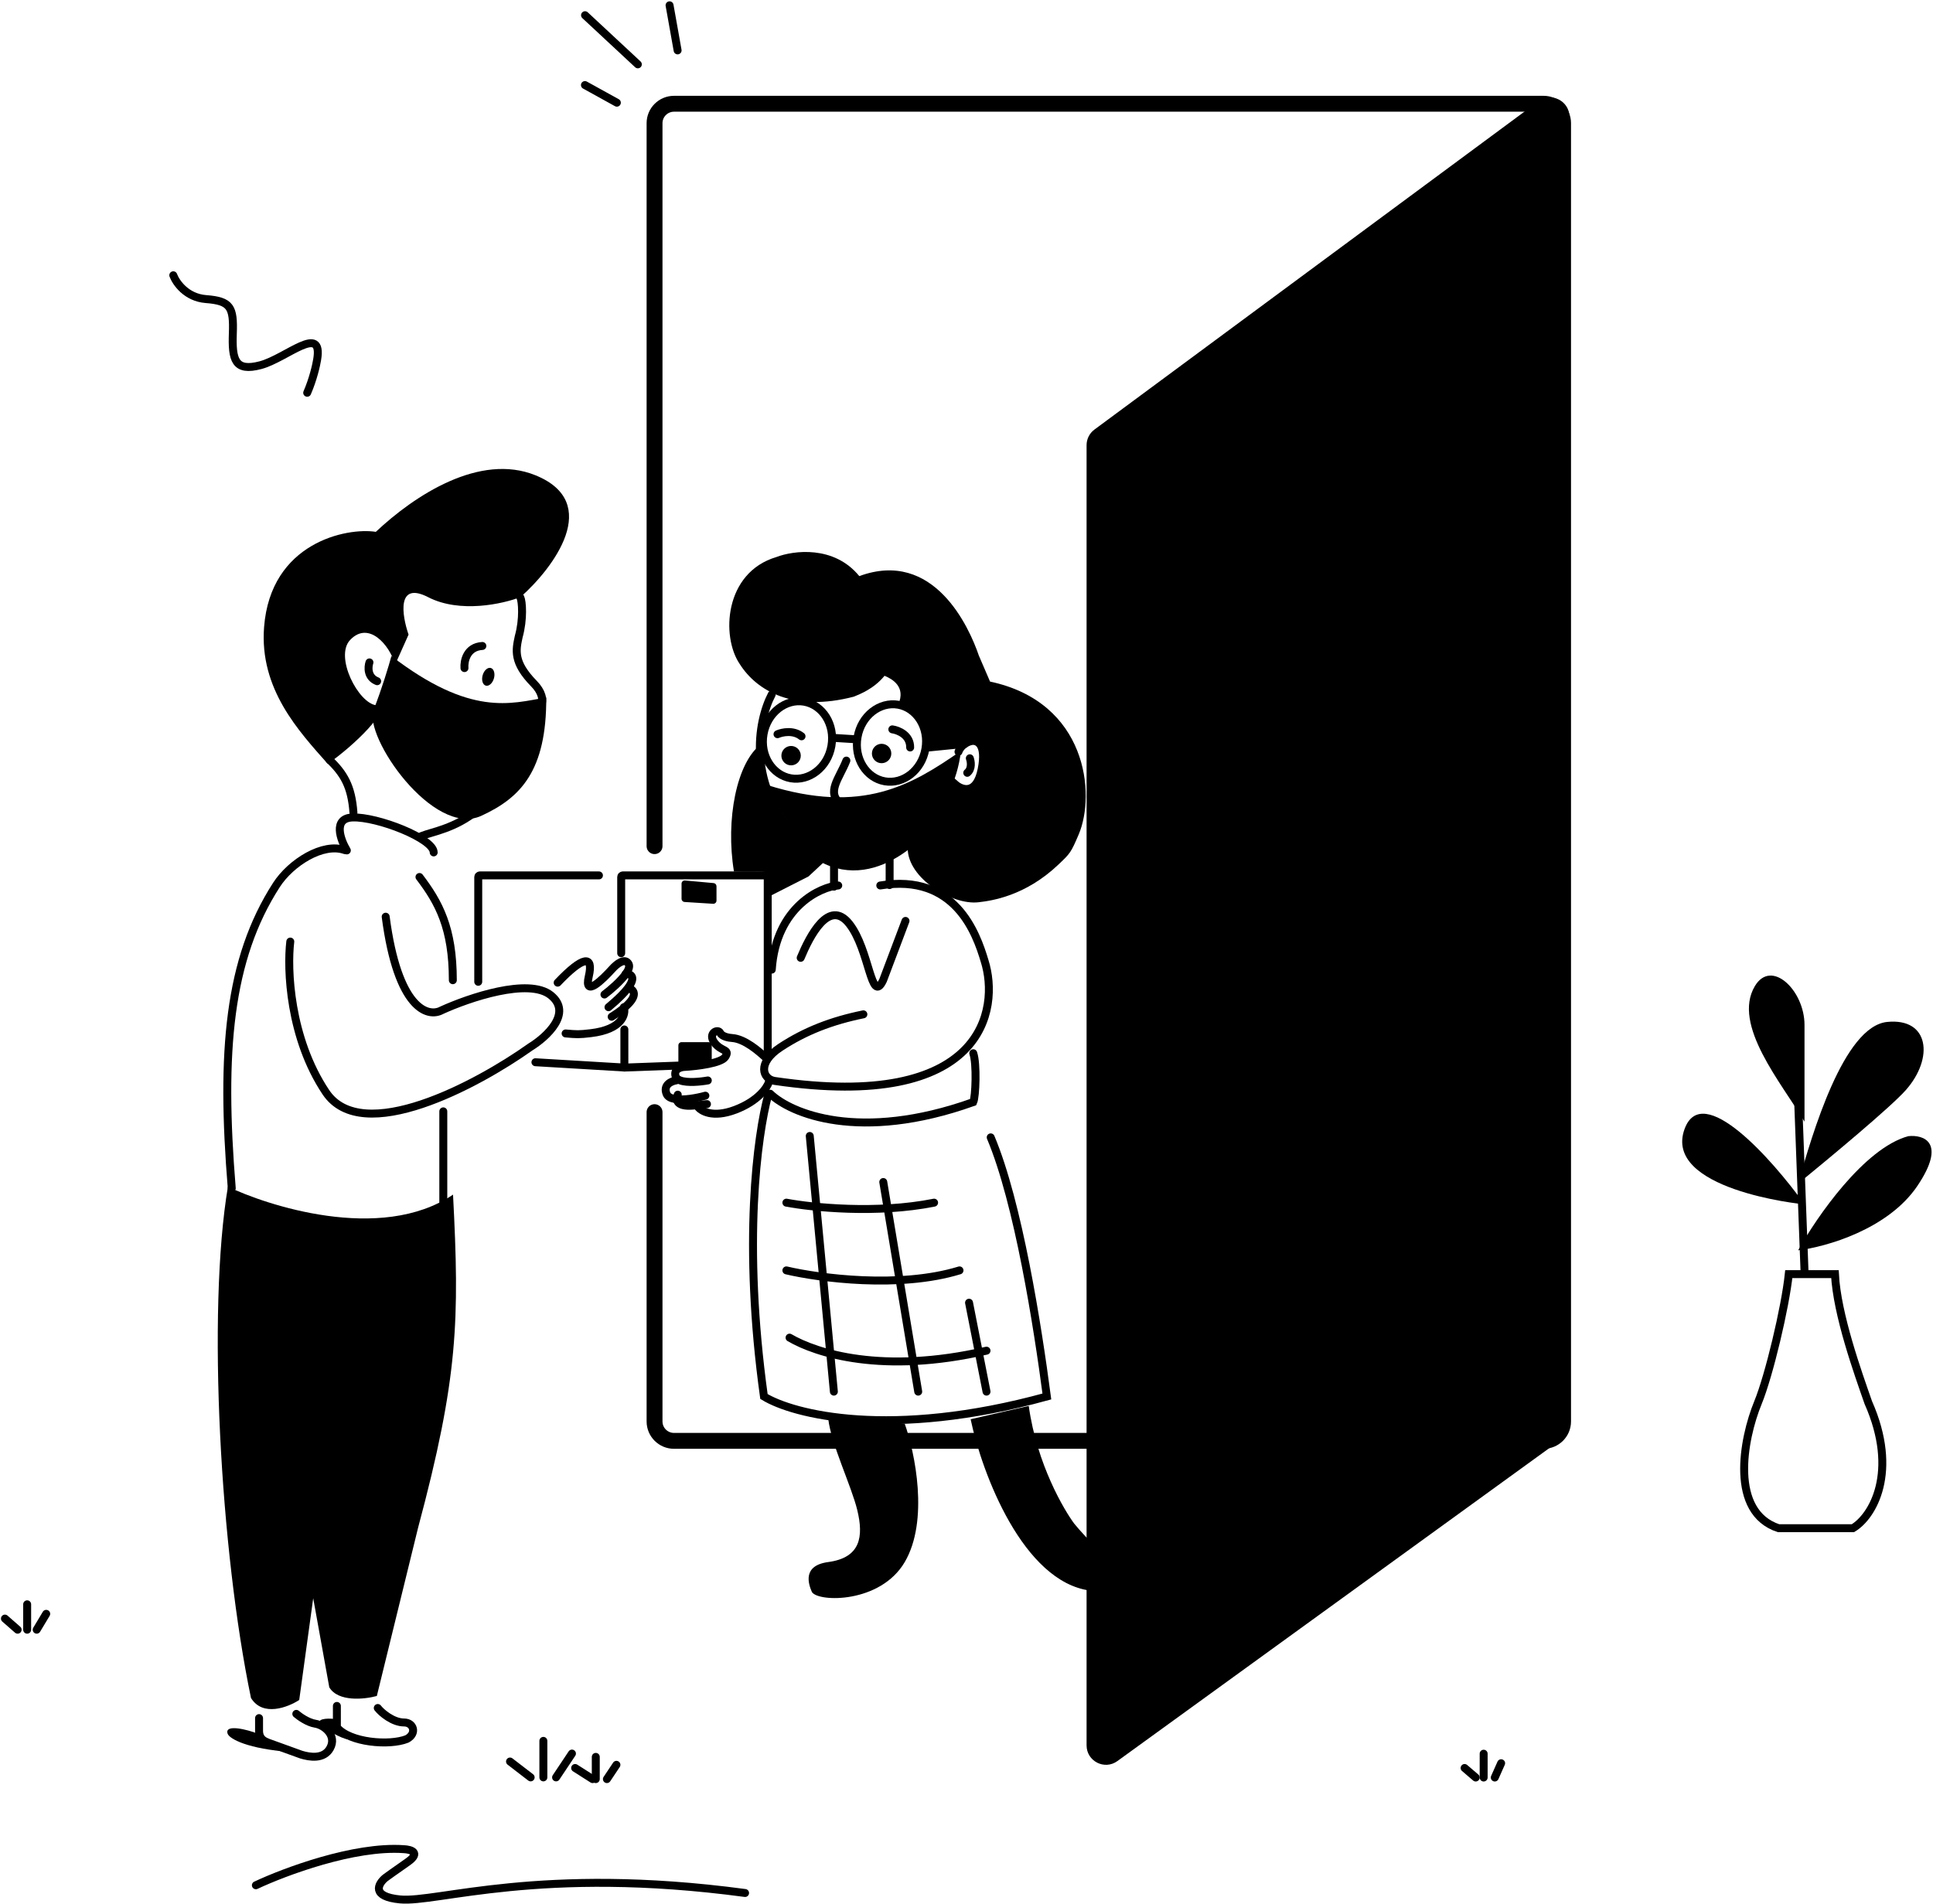 <svg width="1217" height="1199" viewBox="0 0 1217 1199" fill="none" xmlns="http://www.w3.org/2000/svg">
<path d="M1201.44 715.469C1173.71 722.969 1143.66 766.508 1132.1 787.34C1149.44 785.257 1188.73 774.216 1207.22 746.717C1225.72 719.219 1211.08 714.428 1201.44 715.469Z" fill="black"/>
<path d="M1188.14 643.535C1160.69 646.305 1140.95 714.084 1132.1 745.34C1151.76 729.265 1190.5 697.116 1199.94 686.4C1217.64 666.307 1214.69 640.856 1188.14 643.535Z" fill="black"/>
<path d="M1104.82 621.022C1090.38 645.381 1121.66 681.98 1136.1 706.34C1136.1 691.002 1136.1 658.914 1136.1 645.381C1136.1 623.729 1115.24 603.433 1104.82 621.022Z" fill="black"/>
<path d="M1136.1 758.34C1115.6 729.865 1071.81 680.508 1060.62 710.881C1046.65 748.848 1133.3 758.34 1136.1 758.34Z" fill="black"/>
<path d="M1136.1 800.34L1132.1 693.34" stroke="black" stroke-width="5" stroke-linecap="round"/>
<path d="M1106.83 883.182C1113.75 866.338 1124.05 823.112 1126.2 802.34H1155.26C1156.55 827.94 1169.79 864.656 1176.25 883.182C1195.62 926.971 1178.94 955.042 1166.56 962.34H1119.75C1089.07 952.235 1097.15 906.761 1106.83 883.182Z" stroke="black" stroke-width="5"/>
<path d="M279.099 780.34V699.84" stroke="black" stroke-width="5" stroke-linecap="round"/>
<path d="M439.099 696.595C441.074 699.607 448.607 704.271 462.939 698.836C477.272 693.4 483.018 684.907 484.099 681.34" stroke="black" stroke-width="5" stroke-linecap="round"/>
<path d="M426.713 689.34C425.356 692.011 425.366 697.13 436.257 696.237L439.485 695.887L445.099 695.28" stroke="black" stroke-width="5" stroke-linecap="round"/>
<path d="M425.771 680.34C422.769 680.781 417.343 683.098 419.659 688.84C420.357 690.572 422.206 691.546 424.643 692.005C430.285 693.069 439.084 691.38 444.099 689.973" stroke="black" stroke-width="5" stroke-linecap="round"/>
<path d="M482.099 665.989C477.841 662.084 468.952 654.222 460.967 653.662C458.942 653.569 454.602 652.795 453.445 650.445C451.999 647.507 445.345 650.724 449.829 656.6C454.313 662.475 459.81 660.517 456.628 665.553C454.082 669.581 438.691 671.428 431.314 671.848C428.71 671.894 423.879 673.163 425.383 677.863C425.756 679.027 426.81 679.837 428.278 680.381C432.74 682.033 441.027 681.223 445.634 680.381" stroke="black" stroke-width="5" stroke-linecap="round"/>
<path d="M462.099 548.839C456.67 515.932 463.876 480.04 479.092 468.702C477.294 513.349 507.37 534.935 519.243 542.399L509.066 551.898L485.599 563.839C485.599 558.839 485.88 556.806 485.099 551.339C484.599 547.839 479.599 549.339 462.099 548.839Z" fill="black"/>
<path d="M539.732 950.939C536.057 935.758 523.224 909.314 521.44 893.34L569.625 896.565C576.02 914.69 584.972 957.482 569.625 983.656C554.277 1009.83 515.195 1009 511.18 1002.55C508.95 997.479 505.022 985.867 521.44 983.656C541.963 980.891 543.749 967.528 539.732 950.939Z" fill="black"/>
<path d="M686.387 1001.64C644.203 996.133 618.283 928.117 611.099 893.721L647.689 885.34C652.825 922.396 670.186 951.188 676.3 959.443C692.348 979.164 728.571 1007.14 686.387 1001.64Z" fill="black"/>
<path d="M483.674 689.34C476.696 715.144 467.574 782.976 480.972 879.393C499.368 890.672 560.748 906.464 659.099 879.393C653.263 835.047 641.096 757.388 623.74 716.225" stroke="black" stroke-width="5" stroke-linecap="round"/>
<path d="M504.099 603.164C509.756 589.564 521.919 565.495 534.742 581.815C547.565 598.135 548.413 633.052 555.956 617.396L570.099 579.917" stroke="black" stroke-width="5" stroke-linecap="round"/>
<path d="M666.366 544.443C645.39 564.373 624.115 567.26 615.924 568.183C599.209 570.065 571.483 552.917 571.483 534.258C586.629 523.317 597.634 502.752 601.148 494.396C605.096 497.734 610.231 496.464 612.305 495.411C614.971 493.676 620.086 487.144 619.214 474.9C618.343 462.656 609.453 465.943 605.117 469.117L583.454 471.451C584.365 451.209 571.887 444.454 565.534 443.607C570.527 432.393 561.597 427.487 556.897 425.559C550.156 433.821 541.322 437.149 537.587 438.697C499.568 448.643 476.362 435.026 465.651 418.031C454.023 400.875 455.905 360.589 488.799 350.782C499.555 346.643 525.054 343.249 541.004 362.786C587.958 345.531 610.181 394.915 616.278 412.848L623.323 429.199C684.513 442.215 689.899 500.09 679.151 525.435C674.277 536.928 673.636 537.536 666.688 544.136L666.366 544.443Z" fill="black"/>
<path d="M527.752 557.605C517.236 558.283 488.613 570.558 485.901 610.589" stroke="black" stroke-width="5" stroke-linecap="round"/>
<path d="M554.213 557.602C601.368 549.8 614.69 587.689 619.901 605.159C629.427 635.302 619.901 700.148 487.753 680.695C480.134 679.574 476.403 669.334 491.328 659.522C506.937 649.261 523.557 642.815 543.576 638.744" stroke="black" stroke-width="5" stroke-linecap="round"/>
<path d="M484.896 688.735C497.697 701.151 541.191 719.588 612.755 694.01C614.272 690.765 615.062 669.944 612.755 663.234" stroke="black" stroke-width="5" stroke-linecap="round"/>
<path d="M582.63 471.643C580.246 485.219 568.585 494.031 557.033 492.001C545.482 489.972 537.522 477.714 539.907 464.138C542.292 450.563 553.952 441.751 565.504 443.78C577.056 445.81 585.015 458.068 582.63 471.643Z" stroke="black" stroke-width="5"/>
<path d="M523.453 469.749C521.068 483.325 509.407 492.136 497.856 490.107C486.304 488.078 478.345 475.819 480.729 462.244C483.114 448.668 494.775 439.856 506.327 441.886C517.878 443.915 525.838 456.173 523.453 469.749Z" stroke="black" stroke-width="5"/>
<path d="M524.661 464.654L539.343 465.562" stroke="black" stroke-width="5" stroke-linecap="round"/>
<path d="M532.875 478.958C528.572 490.009 519.773 499.232 529.501 506.23" stroke="black" stroke-width="5" stroke-linecap="round"/>
<circle cx="498.061" cy="475.852" r="6.106" transform="rotate(9.963 498.061 475.852)" fill="black"/>
<circle cx="555.054" cy="474.497" r="6.106" transform="rotate(9.963 555.054 474.497)" fill="black"/>
<path d="M610.587 477.496C611.334 479.517 612.058 484.178 608.977 486.659" stroke="black" stroke-width="5" stroke-linecap="round"/>
<path d="M555.5 540.34C519.9 555.94 495 520.84 483 494.34C543 513.14 574 494.34 605 472.84C600.6 512.04 569.5 534.173 555.5 540.34Z" fill="black"/>
<path d="M485.879 437.307C477.116 454.03 469.235 494.888 504.228 530.128C539.221 565.369 576.734 532.318 591.116 511.387L601.288 493.81C605.513 497.543 614.778 500.902 618.042 484.473C621.306 468.044 614.865 465.811 611.237 466.748C609.271 467.189 604.961 469.14 603.455 473.41" stroke="black" stroke-width="5" stroke-linecap="round"/>
<path d="M583.421 470.836L607.456 468.446" stroke="black" stroke-width="5" stroke-linecap="round"/>
<path d="M561.806 459.291C565.6 459.832 573.156 462.871 573.025 470.702" stroke="black" stroke-width="5" stroke-linecap="round"/>
<path d="M489.508 462.352C492.404 461.079 499.483 459.562 504.638 463.674" stroke="black" stroke-width="5" stroke-linecap="round"/>
<path d="M560.099 557.34V541.34" stroke="black" stroke-width="5" stroke-linecap="round"/>
<path d="M525.099 544.34V558.34" stroke="black" stroke-width="5" stroke-linecap="round"/>
<path d="M497.099 842.34C513.986 852.232 555.744 865.659 621.099 850.55" stroke="black" stroke-width="5" stroke-linecap="round"/>
<path d="M509.816 715.34L524.994 876.34M495.099 799.989C515.642 804.83 566.202 811.608 604.099 799.989" stroke="black" stroke-width="5" stroke-linecap="round"/>
<path d="M495.099 757.34C511.055 760.358 551.993 764.584 588.099 757.34" stroke="black" stroke-width="5" stroke-linecap="round"/>
<path d="M610.099 820.34L621.099 876.34" stroke="black" stroke-width="5" stroke-linecap="round"/>
<path d="M556.099 744.34L578.099 876.34" stroke="black" stroke-width="5" stroke-linecap="round"/>
<path d="M412.099 700.34V895.119C412.099 901.869 417.584 907.34 424.348 907.34H971.851C978.616 907.34 984.099 901.869 984.099 895.119V77.561C984.099 70.811 978.616 65.34 971.851 65.34H424.348C417.584 65.34 412.099 70.811 412.099 77.561V532.84" stroke="black" stroke-width="10" stroke-linecap="round"/>
<path d="M689.051 270.505L968.633 63.754C976.692 57.794 988.099 63.55 988.099 73.577V896.496C988.099 900.414 986.223 904.091 983.053 906.389L703.471 1109C695.398 1114.85 684.099 1109.08 684.099 1099.1V280.328C684.099 276.453 685.938 272.808 689.051 270.505Z" fill="black"/>
<path d="M426.62 31.737L421.55 3.341" stroke="black" stroke-width="5" stroke-linecap="round"/>
<path d="M401.579 40.522L368.33 9.573" stroke="black" stroke-width="5" stroke-linecap="round"/>
<path d="M388.369 64.669L368.272 53.563" stroke="black" stroke-width="5" stroke-linecap="round"/>
<path d="M109.099 173.34C110.792 177.937 117.276 187.373 129.667 188.332C145.157 189.531 147.189 193.369 146.596 209.92C146.004 226.471 147.781 234.267 164.033 229.949C180.284 225.632 203.561 203.324 199.667 226.471C199.131 229.869 197.128 238.801 193.404 247.34" stroke="black" stroke-width="5" stroke-linecap="round"/>
<path d="M375.099 1120.34V1106.34" stroke="black" stroke-width="5" stroke-linecap="round"/>
<path d="M362.099 1113.34L373.099 1120.34" stroke="black" stroke-width="5" stroke-linecap="round"/>
<path d="M382.099 1120.34L388.099 1111.34" stroke="black" stroke-width="5" stroke-linecap="round"/>
<path d="M934.099 1119.34V1104.34" stroke="black" stroke-width="5" stroke-linecap="round"/>
<path d="M922.099 1113.34L929.099 1119.34" stroke="black" stroke-width="5" stroke-linecap="round"/>
<path d="M941.099 1119.34L945.099 1110.34" stroke="black" stroke-width="5" stroke-linecap="round"/>
<path d="M161.099 1187.19C179.1 1178.71 222.916 1162.29 254.178 1164.46C258.61 1164.64 265.303 1166.52 256.62 1172.58C247.936 1178.64 243.594 1181.78 242.509 1182.59C237.986 1186.38 233.553 1194.39 252.007 1196.12C275.073 1198.28 340.201 1174.74 469.099 1192.06" stroke="black" stroke-width="5" stroke-linecap="round"/>
<path d="M17.099 1026.26V1010.26" stroke="black" stroke-width="5" stroke-linecap="round"/>
<path d="M3.099 1019.26L11.099 1026.26" stroke="black" stroke-width="5" stroke-linecap="round"/>
<path d="M23.099 1026.26L29.099 1016.26" stroke="black" stroke-width="5" stroke-linecap="round"/>
<path d="M342.099 1119.26V1096.26" stroke="black" stroke-width="5" stroke-linecap="round"/>
<path d="M321.099 1109.26L334.099 1119.26" stroke="black" stroke-width="5" stroke-linecap="round"/>
<path d="M350.099 1119.26L360.099 1104.26" stroke="black" stroke-width="5" stroke-linecap="round"/>
<path d="M483.355 551.262L483.355 665.34M337.099 668.911L393.294 672.262L432.099 670.83" stroke="black" stroke-width="5" stroke-linecap="round"/>
<path d="M483.099 551.262H392.099C391.547 551.262 391.099 551.709 391.099 552.262V600.262" stroke="black" stroke-width="5" stroke-linecap="round"/>
<path d="M377.099 551.262H302.099C301.547 551.262 301.099 551.709 301.099 552.262V618.262" stroke="black" stroke-width="5" stroke-linecap="round"/>
<path d="M451.099 567.132V558.088C451.099 557.054 450.31 556.19 449.28 556.096L431.28 554.46C430.109 554.354 429.099 555.276 429.099 556.452V566.001C429.099 567.056 429.92 567.93 430.974 567.997L448.974 569.128C450.125 569.201 451.099 568.286 451.099 567.132Z" fill="black"/>
<path d="M448.099 658.262V668.609C448.099 669.647 447.305 670.512 446.272 670.602L429.272 672.074C428.103 672.175 427.099 671.254 427.099 670.081V658.262C427.099 657.157 427.995 656.262 429.099 656.262H446.099C447.204 656.262 448.099 657.157 448.099 658.262Z" fill="black"/>
<path d="M393.099 672.262V648.262" stroke="black" stroke-width="5" stroke-linecap="round"/>
<path d="M285.099 617.262C285.099 584.35 276.279 568.306 264.099 552.262" stroke="black" stroke-width="5" stroke-linecap="round"/>
<path d="M145.911 748.262C138.867 662.217 143.932 603.988 174.046 557.27C183.138 543.163 203.449 530.419 217.099 535.338" stroke="black" stroke-width="5" stroke-linecap="round"/>
<path d="M263.967 527.287C270.694 522.116 320.856 521.929 324.302 452.824C342.321 451.165 345.709 440.255 336.188 430.525C322.963 417.011 324.773 409.359 326.577 400.917C329.681 389.771 328.767 378.501 327.615 376.244" stroke="black" stroke-width="5" stroke-linecap="round"/>
<path d="M305.838 431.755C307.795 432.314 310.092 430.281 310.968 427.214C311.844 424.147 310.967 421.206 309.011 420.647C307.053 420.089 304.756 422.122 303.88 425.19C303.004 428.257 303.88 431.197 305.838 431.755Z" fill="black"/>
<path d="M292.426 420.714C292.064 416.309 293.813 407.357 303.701 406.776" stroke="black" stroke-width="5" stroke-linecap="round"/>
<path d="M232.601 417.128C231.614 420.069 231.205 426.553 237.464 428.97" stroke="black" stroke-width="5" stroke-linecap="round"/>
<path d="M166.263 394.877C163.242 433.914 188.146 460.475 206.332 480.994C222.343 470.066 247.88 445.385 236.974 444.141C225.509 442.833 210.512 413.491 220.425 403.009C232.054 390.711 245.289 406.115 248.79 418.475L257.227 399.621C253.026 387.483 249.619 365.779 269.594 376.069C289.568 386.36 316.672 380.304 327.726 375.991C348.496 357.599 379.465 316.514 337.184 299.313C302.017 285.006 260.992 311.975 236.622 334.91C218.209 332.041 170.383 341.653 166.263 394.877Z" fill="black"/>
<path d="M207.31 478.301C216.423 487.211 221.289 494.89 222.53 511.716" stroke="black" stroke-width="5" stroke-linecap="round"/>
<path d="M242.822 577.262C250.443 635.635 269.469 640.883 278.029 636.211C295.149 628.379 332.868 615.518 346.785 626.73C360.702 637.943 344.024 653.113 333.945 659.297C300.533 683.069 227.994 722.04 205.131 687.741C182.267 653.443 180.693 610.241 182.764 592.927" stroke="black" stroke-width="5" stroke-linecap="round"/>
<path d="M218.372 535.525C214.332 528.802 209.387 515.239 221.919 514.774C237.583 514.194 273.082 528.102 273.046 536.784" stroke="black" stroke-width="5" stroke-linecap="round"/>
<path d="M392.774 634.262C394.136 638.482 391.951 648.249 371.925 650.616C364.349 651.512 363.211 651.386 356.099 650.782" stroke="black" stroke-width="5" stroke-linecap="round"/>
<path d="M395.795 622.262C399.155 623.215 402.177 626.907 392.997 634.615C390.989 636.301 388.398 638.178 385.099 640.262" stroke="black" stroke-width="5" stroke-linecap="round"/>
<path d="M393.922 613.262C397.312 613.222 400.593 615.214 395.362 622.18C393.098 625.196 389.238 629.143 383.099 634.262" stroke="black" stroke-width="5" stroke-linecap="round"/>
<path d="M351.099 618.799C367.067 602.016 373.886 601.169 370.68 614.919C367.474 628.668 379.37 616.853 385.551 610.055C388.034 607.23 393.564 602.685 395.811 607.112C396.585 608.636 395.733 610.841 394.037 613.263C390.804 617.879 384.505 623.285 380.555 626.262" stroke="black" stroke-width="5" stroke-linecap="round"/>
<path d="M263.218 962.063C288.585 867.283 289.326 831.277 285.226 752.286C239.449 783.271 166.528 758.428 143.492 747.262C130.245 826.334 138.797 976.997 158.018 1069.25C165.413 1081.32 181.347 1075.11 188.389 1070.51L197.193 1006.45L207.317 1062.55C212.951 1071.93 229.619 1070.09 237.248 1068L263.218 962.063Z" fill="black"/>
<path d="M143.302 1091.72C141.219 1085.46 155.7 1089.11 162.271 1091.72C162.271 1097.38 176.156 1101.77 183.099 1103.26C156.32 1101.4 144.418 1095.07 143.302 1091.72Z" fill="black"/>
<path d="M202.416 1086.5C197.995 1082.4 205.731 1081.86 210.521 1082.47C211.994 1094.2 213.099 1090.9 220.099 1094.93C218.994 1096.76 206.837 1090.61 202.416 1086.5Z" fill="black"/>
<path d="M237.836 1075.56C240.162 1078.6 247.432 1084.68 254.412 1084.68C260.385 1084.68 262.7 1091.62 256.157 1095.08C245.251 1099.43 220.125 1097.43 212.099 1087.71V1074.26" stroke="black" stroke-width="5" stroke-linecap="round"/>
<path d="M186.554 1079.26C188.619 1081.04 193.9 1084.75 198.502 1085.46C204.255 1086.34 212.268 1092.99 207.796 1100.94C203.813 1108.01 194.962 1106.54 189.651 1104.92L168.852 1097.4C166.639 1096.51 163.099 1095.19 163.099 1089.88C163.099 1084.57 163.099 1082.36 163.099 1081.92" stroke="black" stroke-width="5" stroke-linecap="round"/>
<path d="M343.917 439.191C321.479 443.108 296.298 451.388 246.439 413.143C244.868 418.905 240.424 433.747 235.22 447.021C228.715 463.614 272.79 527.609 303.039 513.73C327.758 502.388 344.149 485.409 343.917 439.191Z" fill="black"/>
</svg>
